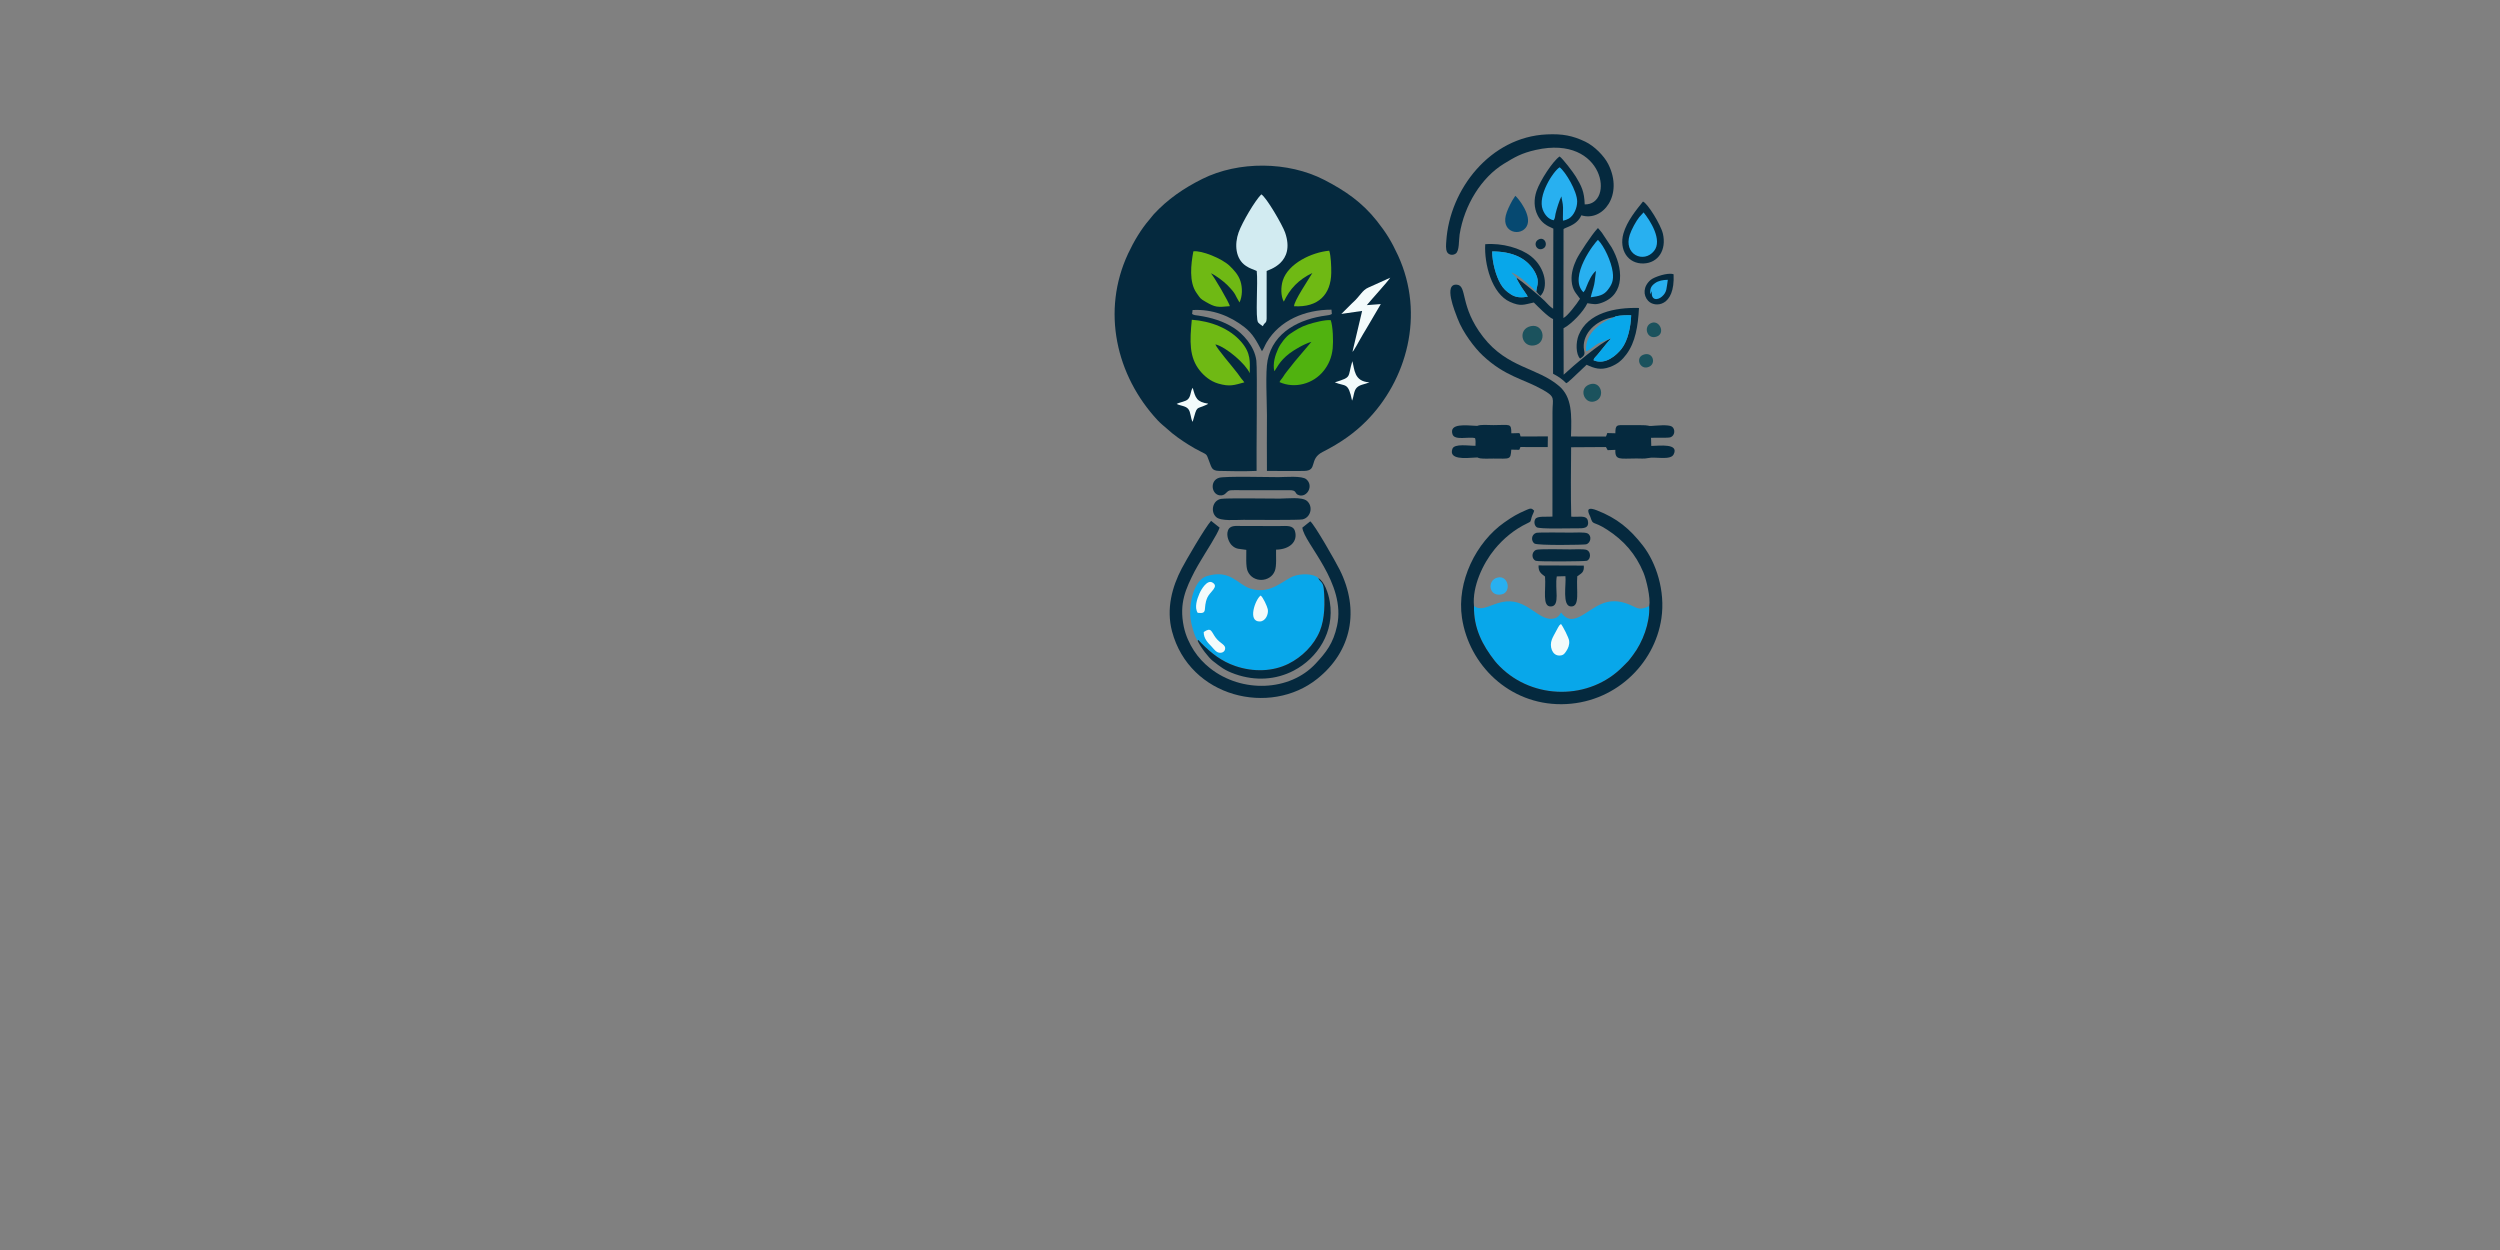 <?xml version="1.0" encoding="UTF-8"?>
<!DOCTYPE svg PUBLIC "-//W3C//DTD SVG 1.1//EN" "http://www.w3.org/Graphics/SVG/1.1/DTD/svg11.dtd">
<!-- Creator: CorelDRAW 2021 (64-Bit) -->
<svg xmlns="http://www.w3.org/2000/svg" xml:space="preserve" width="39.37in" height="19.685in" version="1.1" style="shape-rendering:geometricPrecision; text-rendering:geometricPrecision; image-rendering:optimizeQuality; fill-rule:evenodd; clip-rule:evenodd"
viewBox="0 0 39370.08 19685.04"
 xmlns:xlink="http://www.w3.org/1999/xlink"
 xmlns:xodm="http://www.corel.com/coreldraw/odm/2003">
 <rect x="0" y="0" width="39370.08" height="19685.04" fill="#808080" stroke="none"/>
 <defs>
  <style type="text/css">
   <![CDATA[
    .fil0 {fill:#05293E}
    .fil7 {fill:#064971}
    .fil1 {fill:#08A7EA}
    .fil8 {fill:#1B525D}
    .fil5 {fill:#28B0F0}
    .fil4 {fill:#50B20F}
    .fil3 {fill:#6FB914}
    .fil2 {fill:#D2EBF1}
    .fil6 {fill:#F3FBFB}
   ]]>
  </style>
 </defs>
 <g id="Layer_x0020_1">
  <path class="fil0" d="M19788.81 7415.76c-4.98,-220.86 14.02,-1600.21 -3.54,-1737.16 -30.12,-234.85 -218.59,-426.86 -351.72,-512.89 -169.26,-109.38 -361.62,-166.54 -565.22,-196.1 -40.24,-5.84 -62.06,-3.85 -94.84,-25.19l7.25 -61.94c316.49,-17.63 593.62,96.33 814.32,267.41 133.99,103.86 193.06,219.8 278.46,381.21 28.99,-41.21 46.4,-93.32 73.37,-138.83 207.35,-349.85 603.17,-514.98 1021.44,-515.79l5.51 67.91c-28.17,17.31 -51.86,19.36 -87.69,23.99 -406.44,52.55 -835.65,252.97 -924.51,708.62 -36.42,186.73 -10.11,646.22 -9.91,861.17 0.28,291.87 -3.75,586.19 -0.06,877.68 195.02,-0.01 394.63,4.55 589,0.31 214.23,-4.66 66.64,-186.43 287.5,-298.39 291.11,-147.57 506.04,-303.35 689.09,-487.83 631.17,-636.13 929.79,-1670.56 498.07,-2608.3 -103.03,-223.8 -189.91,-362.13 -332.7,-542.31 -229.81,-289.95 -493.91,-474.67 -831.67,-648.09 -566.22,-290.72 -1343.57,-298.84 -1916.75,-13.57 -293.7,146.18 -549.04,322.25 -765.42,557.28 -25.36,27.55 -39.65,50.69 -65.64,80.48 -131.27,150.53 -247.06,344.35 -337.44,537.77 -422.55,904.23 -190.64,1921.41 464.77,2625.48 53.01,56.94 96.52,87.7 153.26,138.68 54.02,48.54 100.35,86.81 161.04,130.48 103.71,74.62 239.92,162.78 368.28,225.72 106.46,52.2 84.51,39.48 131.81,159.4 36.38,92.22 38.74,139.72 151.01,143.04 181.28,5.35 413.31,8.28 592.94,-0.23z"/>
  <path class="fil0" d="M23882.89 4374.01c-1.6,21.34 58.99,116.06 78.94,149.51 24.35,40.83 88.93,123.57 97.32,148.9 -100.94,17.24 -184.08,15.24 -262.77,-34.89 -75.77,-48.28 -119.44,-89.72 -162.56,-162.26 -76.26,-128.32 -134.29,-343.92 -135.26,-515.49 301.61,-0.49 559.77,94.16 686.07,350.06 68.74,139.28 6.99,214.48 9.85,282.17 21.34,25.37 39.35,48.74 63.59,68.48 128.01,-123.56 88.13,-440.67 -150.62,-626.82 -160.76,-125.35 -450.25,-209.85 -718.06,-187.87 -17.94,307.41 101.99,780.76 392.11,909.35 167.39,74.19 212.47,43.28 373.26,8.54 55.61,55.46 228.16,232.72 303.1,260.82l-0.23 861.02c83.83,42.7 155,93.76 207.55,149.3 41.49,-21.33 43.56,-34.99 79.89,-62.46l241.03 -228.14c119.07,55.51 219.5,90.7 368.04,34.97 126,-47.28 194.45,-113.49 258.63,-199.48 141.79,-189.95 182.66,-443.46 198.1,-729.62 -373.72,-10.74 -805.94,74.4 -949.43,426.16 -47.72,116.99 -45.73,303.91 22.48,371.4 114.79,-74.13 49.56,-95.83 56.81,-214.06 14.09,-229.75 238.78,-408.45 479.26,-438.7 2.59,-1.65 6.08,-3.34 8.16,-4.26 2.05,-0.9 5.6,-2.96 8.15,-3.98 48.33,-19.37 -13.56,2.61 16.65,-6.21 49.07,-14.33 190.58,-20.46 234.87,-14.97 -5.83,172.43 -49.65,397.42 -151.63,527.47 -73.42,93.64 -251.77,262.86 -440.67,180.63 3.26,-31.86 29.26,-49.71 63.2,-89.57l139.83 -172.44c27.64,-35.64 52.44,-54.21 71.72,-82.66 -165.23,66.68 -585.56,422.99 -745.68,572.07l-2.11 -731.23c129.22,-67.91 315.48,-264.26 375.86,-394.8 99.42,14.56 131.8,27.74 229.19,-7.78 370.78,-135.19 334.9,-553.75 152.7,-871.08l-153.61 -231.79c-25.8,-33.94 -38.03,-44.73 -61.46,-72.74l-10.26 9.98c-82.9,86.78 -287.65,396.58 -328.37,483.53 -45.85,97.91 -85.64,214.19 -76.33,338.42 11.68,156.01 78.77,201.24 132.15,281.35 -49.52,80.07 -200.92,278.79 -261.3,302.94l1.59 -1396.7c8.02,-29.75 208.49,-50.74 280.55,-220.52 333.54,105.63 670.79,-315.19 423.78,-805.85 -66.4,-131.89 -220.72,-286.69 -364.23,-354.76 -198.67,-94.22 -354.77,-124.89 -606.67,-113.16 -885.52,41.23 -1527.12,861.82 -1579.82,1681.76 -3.35,52.16 -11.35,121.66 11.77,169.25 20.1,41.37 83.39,62.44 135.87,26.56 61.07,-41.75 47.82,-210.48 62.34,-301.79 74.13,-466.15 346.68,-899.73 698.23,-1114.16 170.06,-103.72 274.17,-166.16 500.64,-217.24 1092.42,-246.39 1244.73,869.84 771.13,857.84 -6.33,-205.33 -51.94,-290.11 -139.34,-436.52 -42.38,-70.99 -209.89,-289.62 -255.9,-318.18 -107.77,72.85 -307.16,380.55 -362.98,543.69 -44.22,129.23 -41.59,263 14.8,378.41 45.02,92.14 112.79,153.47 203.3,192.06l46.42 22.18 -3.25 1261.11c-42.43,-23.83 -95.88,-83.3 -137.15,-126.6 -59.32,-62.24 -368.33,-316.5 -439.26,-361.17z"/>
  <path class="fil1" d="M23212.53 9544.07c-8.22,348.03 135.13,618.57 329.71,866.81 24.02,30.65 49.89,57.52 79.79,87.5 522.01,523.3 1409.93,535.06 1936.76,-3.17 107.21,-109.53 61.54,-52.56 160.56,-183.75 149.55,-198.14 265.33,-500.35 253.29,-767.69 -178.2,84.69 -188.66,20.43 -349.44,-36.76 -140.4,-49.94 -264.54,-54.52 -402.61,3.16 -247.54,103.41 -457.24,388.25 -636.79,135.28 -30.07,52.42 -55.91,87.8 -128.72,97.9 -165.2,22.93 -299.19,-145.29 -486.02,-228.17 -360.54,-159.94 -577.2,166.54 -756.54,28.89z"/>
  <path class="fil1" d="M18860.7 10091.67c15.41,-19.52 -3.66,-25.12 62.91,41.95 154.32,155.49 315.02,281.74 530.62,355.31 286.84,97.9 590.09,86.69 835.48,-35.02 213.82,-106.06 402.55,-292.87 494.45,-514.82 80.11,-193.46 83.26,-452.04 62.71,-665.39 -11.31,-117.46 -57.92,-104.69 -86.49,-170.14 -79.69,-76.22 -277.46,-69.96 -384.27,-31.71 -164.46,58.9 -370.04,302.34 -690.47,195.61 -198.34,-66.06 -313.75,-308.65 -682.93,-193.9 -215.66,67.03 -278.72,463.19 -255.19,663.99 11.55,98.54 66.53,294.61 113.19,354.12z"/>
  <path class="fil0" d="M24448.87 6486.08l-1 1649.34c-100.44,6.32 -240.81,-13.25 -270.57,39.68 -26.24,46.65 -9.49,107.39 24.24,128.74 45.78,28.97 493.99,16.18 619.89,16.06 98.1,-0.05 212.61,10.83 183.72,-121.2 -20.9,-95.51 -165.45,-50.04 -261.3,-62.89 -9.08,-316.07 -4.25,-776.48 -1.85,-1092.59l548.18 -3.43 27.21 49.26 121.37 -4.8c-8.62,171.24 77.63,135.49 330.59,135.72 60.13,0.02 130.39,6.9 183.33,-6 110.66,-26.96 353.99,41.11 403.77,-58.27 89.1,-177.88 -221.8,-135.56 -352.16,-133.15l-3.96 -128.03c76.27,-4.14 265.04,5.32 305.42,-8.2 74.46,-24.92 78.57,-131.87 23.65,-168.43 -54.52,-36.3 -250.72,-14.8 -328.56,-9.76 -55.85,3.61 -7.05,-14.07 -189.82,-13.52l-218.75 0.17c-131.49,-0.02 -152.6,-10.08 -153.57,128.06l-127.65 -3.16c-9.52,23.28 3.43,-3.81 -7.02,23.2l-13.84 31.79 -550.37 -0.97c11.34,-342.16 18.99,-618.55 -187.87,-795.08 -343.05,-292.75 -814.01,-281.55 -1195.67,-773.14 -372.38,-479.66 -246.83,-804.46 -410.43,-822.05 -220.9,-23.75 -33.29,423.12 6.16,528.12 86.27,229.61 276.42,473.47 400.42,589.27 353.69,330.31 633.83,362.34 942.7,536.56 209.21,118 153.61,134.28 153.76,348.69z"/>
  <path class="fil0" d="M25972.64 9543.77c12.04,267.34 -103.74,569.55 -253.29,767.69 -99.02,131.2 -53.35,74.22 -160.56,183.75 -526.83,538.22 -1414.76,526.47 -1936.76,3.17 -29.91,-29.98 -55.77,-56.85 -79.79,-87.5 -194.58,-248.24 -337.93,-518.79 -329.71,-866.81 -31.03,-304.64 140.45,-670.19 324.67,-894.28 138.82,-168.87 310.04,-311.82 516.96,-410.16 60.07,-28.55 46.57,-24.2 65.15,-90.52 12.48,-44.58 33.96,-72.17 40.41,-107.76 -39.35,-39.15 -54.13,-40.17 -117.89,-12.4 -150.99,65.75 -217.19,103.81 -353.08,199.34 -442.44,311.04 -751.59,928.74 -665.47,1501.98 110.98,738.74 741.38,1365.3 1569.13,1359.51 820.38,-5.74 1464.21,-618.33 1571.64,-1353.61 62.88,-430.37 -82.11,-873.72 -292.13,-1144.28 -204.86,-263.92 -405.13,-430.7 -725.47,-555.52 -214.26,-83.48 -110.46,76.38 -102.02,102.63 47.57,147.74 29.77,50.23 265.29,202.56 260,168.17 449.93,381.15 572.26,678.01 44.76,108.61 113.35,397.09 90.67,524.21z"/>
  <path class="fil0" d="M20633.93 8209.96l-124.34 99.04c23.4,244.45 694.34,870.8 546.33,1546.99 -60.96,278.51 -171.68,417.11 -339.83,597.44 -404.39,433.69 -1158.06,466.17 -1660.44,69.38 -96.9,-76.54 -184.14,-169.44 -254.11,-277.3 -68.74,-105.97 -130.76,-237.63 -160.14,-381.08 -75.19,-367.09 33.09,-594.19 171.26,-866.35 32.54,-64.09 66.43,-116.07 98.63,-172.17 76.15,-132.7 258.87,-405.26 294.96,-516.92l-134 -106.85c-99.24,112.39 -395.69,623.41 -461.95,749.72 -150,285.93 -248.12,634.13 -153,991.36 277.11,1040.75 1543.77,1340.81 2286.86,746.8 543.55,-434.5 670.75,-1083.81 352.62,-1718.98 -63.16,-126.09 -396.65,-713.56 -462.86,-761.1z"/>
  <path class="fil2" d="M19791.03 4267.33c21.98,182.98 -24.63,750.26 22.11,810.15 11.88,15.22 54.08,48 73.94,59.41 37.23,-82.74 64.24,-20.99 59.89,-171.52l0.32 -698.03c22.22,-16.16 457.95,-122.42 290.35,-605.5 -40.96,-118.05 -295.31,-557.04 -374.54,-601.22 -100.4,99.74 -300.95,441.11 -357.45,598.76 -66,184.17 -52.52,416.34 114.97,527.58 71.5,47.49 96.59,45.58 170.42,80.37z"/>
  <path class="fil3" d="M19595.98 6021.12c-12.11,-21.17 -33.4,-40.23 -49.72,-62.26 -23.02,-31.06 -31.57,-45.28 -56.54,-78.7 -78.57,-105.18 -331.88,-394.48 -349.05,-457.48 180.02,47.66 483.26,317.52 539.77,454.84 2.65,-180.22 21.82,-313.69 -132.98,-493.14 -186.28,-215.94 -483,-327.8 -778.85,-348.98 -32.74,336.92 -44.29,590.37 127.8,802.67 66.39,81.91 163.48,165.61 286.19,201.73 184.56,54.33 254.07,24.92 413.38,-18.69z"/>
  <path class="fil4" d="M20067.2 5845.96c37.66,-39.05 73.38,-154.16 239.83,-280.51 73.13,-55.51 235.88,-152.77 345.2,-181.97l-260.96 308.15c-41.65,50.17 -82.19,104.54 -124.45,157 -28.46,35.33 -40.89,54.33 -59.78,85.23 -18.37,30.05 -48.89,57.64 -57.23,83.46 234.7,107.11 532.09,31.93 698.28,-181.32 71.16,-91.31 124.01,-200.42 139.06,-348.85 11.86,-116.96 4.28,-344.18 -30.31,-444.66 -86.23,-10.4 -270.59,38.35 -355.66,65.98 -125.86,40.88 -193.43,89.11 -281.62,146.53 -68.25,44.44 -154.28,154.92 -191.26,237.15 -48.33,107.46 -86.56,226.66 -61.11,353.8z"/>
  <path class="fil0" d="M19626.89 8659.24c1.18,89.25 -10.71,260.96 20.77,334.19 82.46,191.86 358.19,179.05 428.35,-2.58 31.45,-81.43 15.92,-239.79 19.44,-334.89 216.85,-3.48 346.4,-129.3 297.28,-292.63 -28.38,-94.36 -131.28,-79.85 -227.54,-79.34l-593.75 -0.09c-99.23,0.02 -201.73,-20.1 -234.47,72.67 -29.81,84.48 20.27,190.62 61.02,229.98 71.69,69.24 117.69,52.81 228.91,72.69z"/>
  <path class="fil0" d="M23229.33 6900.02c11.67,32.43 7.19,76.97 6.59,120.14 -98.85,2.46 -332.02,-39.41 -363.26,48.07 -61.93,173.46 206.12,147.59 350.9,138.06 83.2,-5.48 23.34,1.28 87.7,11.93 50.65,8.38 152.34,3.17 208.09,3.26 261.45,0.44 269.11,24.07 280.21,-140.33l126.02 2.5 18.48 -44 429.54 1.23 2.2 -168.06 -429.36 0.32c-14.56,-34.36 0.46,-24.4 -20.84,-52.93l-125.13 3.37c-0.08,-166.53 -21.53,-128.19 -281.12,-128.97 -61,-0.19 -140.27,-5.54 -198.89,-0.71 -64.62,5.32 -26.94,14.43 -74.54,12.27 -153.31,-6.96 -428.06,-45.79 -372.25,131.96 32.82,104.51 256.28,33.71 355.66,61.89z"/>
  <path class="fil0" d="M19227.57 7856.52c-135.16,25.61 -167.14,204.73 -74.23,286.95 74.63,66.04 308.05,42.84 428.5,42.76 124.63,-0.09 874.82,7 932.65,-7.22 128.64,-31.62 168.03,-201.72 69.45,-289.02 -78.21,-69.26 -311.63,-38.39 -429.18,-38.07 -144.26,0.39 -846.61,-10.67 -927.19,4.6z"/>
  <path class="fil3" d="M19366.65 4821.68c2.76,-36.69 -267.07,-500.02 -299.7,-518.48 72.99,27.5 208.24,132.31 261.45,186.37 145.15,147.43 116.68,154.3 190.94,273.36 46.43,-92.79 49.07,-232.07 15.09,-335.88 -33.78,-103.23 -102.64,-174 -166.81,-237.35 -119.8,-118.26 -448.67,-250.82 -574.41,-231.63 -38.94,206.61 -70.05,484.09 48.4,652.75 62.81,89.43 55.54,90.02 143.26,140.89 156.72,90.89 185.06,87.71 381.78,69.98z"/>
  <path class="fil0" d="M25873.51 3174.09c-103.21,128.35 -252.85,309.13 -307.92,504.25 -71.85,254.59 70.94,479.4 317.76,470.74 232.72,-8.17 362.4,-215.56 304.36,-467.32 -32.94,-142.89 -241.07,-479.82 -314.2,-507.67z"/>
  <path class="fil3" d="M20217.26 4750.44c49.23,-100.41 98.88,-180.81 178.8,-262.28 68.96,-70.29 166.93,-140.7 270.93,-188.74 -57.31,97.3 -296.15,451.64 -287.48,523.35 382.24,21.39 579.35,-185.5 584.93,-524.09 1.59,-96.62 -4.98,-275.03 -31.94,-350.46 -274.8,24.58 -645.88,199.85 -731.33,469.89 -31.62,99.93 -33.21,245.74 16.09,332.33z"/>
  <path class="fil0" d="M18860.7 10091.67c48.15,104.11 173.45,266.43 237.36,315.7 125.01,96.4 186.46,150.21 353.94,208.87 319.23,111.8 643.07,89.98 922.39,-55.91 375.66,-196.22 645.76,-609.75 567.66,-1081.34 -24.14,-145.77 -87.48,-322.31 -181.68,-375.43 28.57,65.45 75.18,52.68 86.49,170.14 20.55,213.35 17.39,471.93 -62.71,665.39 -91.9,221.95 -280.63,408.77 -494.45,514.82 -245.39,121.71 -548.64,132.92 -835.48,35.02 -215.59,-73.58 -376.3,-199.83 -530.62,-355.31 -66.56,-67.07 -47.5,-61.47 -62.91,-41.95z"/>
  <path class="fil0" d="M19196.84 7524.51c-148.31,45.94 -119.1,260.19 10.39,276.17 88.8,10.96 100.85,-58.02 153.14,-75.78 30.97,-10.52 187.21,-4.52 231.89,-4.68l708.94 -0.8c135.84,-2.35 74.58,56.84 157.62,80.12 127,35.61 231.93,-149.53 113.35,-251.58 -68.98,-59.35 -332.43,-33.96 -438.24,-33.87 -153.97,0.13 -846.67,-17.6 -937.09,10.41z"/>
  <path class="fil1" d="M23882.89 4374.01c-21.88,-30.64 -58.61,-48.25 -80.06,-84.92 132.35,52.58 298.46,218.05 391.66,302.91 -2.87,-67.7 58.89,-142.89 -9.85,-282.17 -126.3,-255.89 -384.46,-350.54 -686.07,-350.06 0.97,171.57 59,387.17 135.26,515.49 43.11,72.54 86.78,113.98 162.56,162.26 78.69,50.13 161.83,52.13 262.77,34.89 -8.39,-25.33 -72.97,-108.06 -97.32,-148.9 -19.94,-33.45 -80.54,-128.17 -78.94,-149.51z"/>
  <path class="fil1" d="M25420 4994.9c-30.79,22.49 -143.63,35.37 -301.42,184.19 -81.54,76.9 -152.7,202.87 -141.7,350.59 51.79,-4.7 112.54,-77.3 200.65,-124.99l192.76 -75.78c-19.28,28.45 -44.08,47.02 -71.72,82.66l-139.83 172.44c-33.94,39.86 -59.94,57.71 -63.2,89.57 188.91,82.23 367.25,-86.99 440.67,-180.63 101.97,-130.05 145.8,-355.04 151.63,-527.47 -44.29,-5.5 -185.8,0.63 -234.87,14.97 -30.2,8.82 31.68,-13.17 -16.65,6.21 -2.55,1.02 -6.1,3.08 -8.15,3.98 -2.08,0.92 -5.57,2.61 -8.16,4.26z"/>
  <path class="fil5" d="M24936.01 4602.79l27.43 -37.59c6.61,-13.36 11.46,-28.1 18,-44.85 34.4,-88.16 85.16,-202.35 152.09,-255.26 -11.25,70.98 -14.16,148.04 -28.14,213.77 -15.01,70.59 -40.67,135.52 -54.74,202.97 131.67,-18.24 204.59,-33.52 267.74,-114.95 63.55,-81.95 96.92,-148.65 78.56,-283.24 -22.52,-165.06 -132.09,-404.77 -231.76,-505.36 -41.92,25.11 -476.26,586.35 -229.17,824.52z"/>
  <path class="fil5" d="M24467.26 3468.98c24.95,-36.19 19.45,-58.77 29.15,-101.74 17.09,-75.69 61.24,-214.68 92.33,-274.61 7.63,63.62 23.85,97.89 25.96,174.53 1.92,69.81 -4.47,137.61 -1,207.64 28.33,-3.24 71.48,-20.32 92,-32.59 83.62,-49.96 131.51,-171.32 131.5,-268.63 -0.01,-163.14 -184.09,-470.57 -276.2,-539.14 -101.35,62.61 -351.07,447.81 -265.49,668.4 30.66,79.02 87.77,150.17 171.74,166.15z"/>
  <path class="fil0" d="M24331.2 9079.83c17.08,211.63 -50.59,478.25 94.23,470.71 148.87,-7.75 56.97,-279.8 90.87,-473.22l136.16 -3.64c15.09,124.04 -55.62,470.67 85.97,476.94 148.69,6.58 82.28,-254.46 100.5,-475.69 60.26,-44.13 112.67,-58.25 102.73,-167.91l-712.5 -2.73c-3.89,103.06 41.21,128.11 102.02,175.54z"/>
  <path class="fil5" d="M25883.92 3345.82c-2.43,1.47 -5.63,1.59 -6.63,5.37l-61.51 67.28c-53.21,65.74 -123.29,197.56 -149.95,278.04 -103.57,312.68 220.52,456.19 381.95,255.85 137.22,-170.29 -59.41,-477.9 -163.86,-606.54z"/>
  <path class="fil6" d="M21123.56 4943.72l327.28 -47.53 -152.31 644.93c8.28,-7.59 7.47,-6.61 16.3,-18.69l44.05 -71.77c20.08,-35.3 31.52,-57.13 52.13,-93.16 37.15,-64.96 72.07,-126.06 111.82,-190.6l222.07 -378.14 -220.3 16.36c85.91,-103.82 320.46,-359.1 369.61,-432.03l-343.83 154.87c-100.46,42.11 -127.31,132.52 -254.86,244.65l-171.94 171.11z"/>
  <path class="fil0" d="M24191.88 8391.59c-81.26,28.86 -81.58,129.37 -27.31,167.94 47.69,33.89 783.35,21.26 814.57,12.46 70.94,-19.98 95.36,-132.09 21.88,-171.96 -42.26,-22.93 -205.97,-12.31 -262.93,-12.56 -71.38,-0.31 -516.76,-6.35 -546.21,4.11z"/>
  <path class="fil0" d="M26355.67 4319.41c-87.66,-33.32 -307.45,42.23 -361.88,89.13 -117.65,101.37 -120.43,240.58 -38.61,329.15 102.3,110.73 426.04,100.51 400.5,-418.28z"/>
  <path class="fil0" d="M24187.66 8660.55c-79.26,40.31 -63.93,146.31 -3.67,170.67 41.46,16.76 779.07,10.61 806.02,-0.22 65.46,-26.31 65.84,-140.8 0.15,-169.85 -42.74,-18.91 -203.89,-9.31 -262.5,-9.33 -80.83,-0.03 -500.5,-11.36 -540.01,8.73z"/>
  <path class="fil7" d="M23863.09 3083.63l-47.65 74.44c-38.24,68.9 -86.54,164.92 -103.36,239.82 -61.22,272.6 243.27,327.89 331.33,164.31 89.03,-165.37 -138.07,-446.7 -180.33,-478.57z"/>
  <path class="fil6" d="M24581.84 9826.5c-23.54,17.41 -26.36,22.12 -44.2,52.78 -13.57,23.32 -20.3,36.98 -32.69,60.7 -24.04,46.04 -47.85,84.05 -66.39,131.44 -41.16,105.16 3.47,248.26 112.17,251.86 68.75,2.28 87.96,-29.3 117.44,-73.43 26.14,-39.11 51.29,-94.57 42.8,-159.76 -6.35,-48.67 -99.37,-229.86 -129.11,-263.59z"/>
  <path class="fil6" d="M21020.87 6021.33c168.48,70.42 210.49,-9.58 271.45,287.8 29.75,-64.94 24.88,-154.52 74.42,-204.64 49.22,-49.8 126.85,-51.73 199.14,-83.31 -246.66,-13.45 -232.81,-210.69 -269.33,-333.31 -80.39,262.33 2.74,244.5 -275.69,333.46z"/>
  <path class="fil8" d="M24108.5 5135.77c-213.62,45.81 -149.27,338 52.5,303.83 207.4,-35.13 153.55,-348.01 -52.5,-303.83z"/>
  <path class="fil6" d="M18861.92 9651.29c172.83,19.81 74.36,-67.94 152.64,-243.02 41.09,-91.92 188.75,-170.57 77.91,-235.02 -83.26,-48.42 -176.48,111.28 -203.14,172.48 -38.52,88.44 -82.97,222.63 -27.41,305.56z"/>
  <path class="fil6" d="M18530.07 6361.08c60.37,30.46 139.68,29.66 181.54,78.53 43.16,50.38 36.33,147.94 69.96,203.76 76.89,-268.56 46.48,-189.41 213.12,-266.88 26.61,-12.37 16.17,-6.81 31.52,-19.67 -181.6,-27.06 -199.94,-90.92 -242.77,-249.29 -38.21,49.27 -25.56,132.33 -76.76,180.69 -40.18,37.96 -122.61,43.63 -176.61,72.86z"/>
  <path class="fil6" d="M19852.68 9378.61c-82.93,58.15 -212.81,415.71 -10.7,408.24 89.92,-3.32 138.78,-118.57 122.84,-193.38 -9.98,-46.85 -74.98,-189.35 -112.14,-214.86z"/>
  <path class="fil8" d="M25022.91 6057.12c-174.46,70.94 -61.48,336.24 112.65,254.96 149.41,-69.74 72.22,-330.13 -112.65,-254.96z"/>
  <path class="fil6" d="M18956.15 9953.39c-1.24,104.56 68.27,170.47 120.64,225.31 22.26,23.31 59.04,71.76 88.73,88.23 47.24,26.2 110.06,12.74 124.26,-33.85 25.26,-82.82 -70.27,-89.21 -147,-193.58 -68.13,-92.68 -65.75,-169.48 -186.64,-86.11z"/>
  <path class="fil5" d="M23580.01 9096.09c-165.23,44.3 -136.44,302.74 63.12,265.33 168.45,-31.58 110.56,-311.89 -63.12,-265.33z"/>
  <path class="fil5" d="M25989.08 4633.49l24.63 -49.07c-18.12,145.42 85.28,150.41 158.78,86.01 82.89,-72.63 70.1,-134.18 92.52,-264.01 -76.49,0.6 -149.4,15.38 -199.56,51.63 -58.11,42 -85.22,79.81 -76.37,175.44z"/>
  <path class="fil8" d="M25992.51 5092.14c-114.57,60.39 -51.45,263.18 99.79,207.54 141.61,-52.11 37.16,-279.72 -99.79,-207.54z"/>
  <path class="fil8" d="M25875.36 5587.88c-128.87,51.18 -43.09,254.22 98.01,186.22 113.15,-54.54 53.56,-246.41 -98.01,-186.22z"/>
  <path class="fil0" d="M24225.61 3773.44c-91.43,52.11 -23.97,191.89 75.77,140.7 88.81,-45.58 26.33,-198.89 -75.77,-140.7z"/>
 </g>
</svg>
